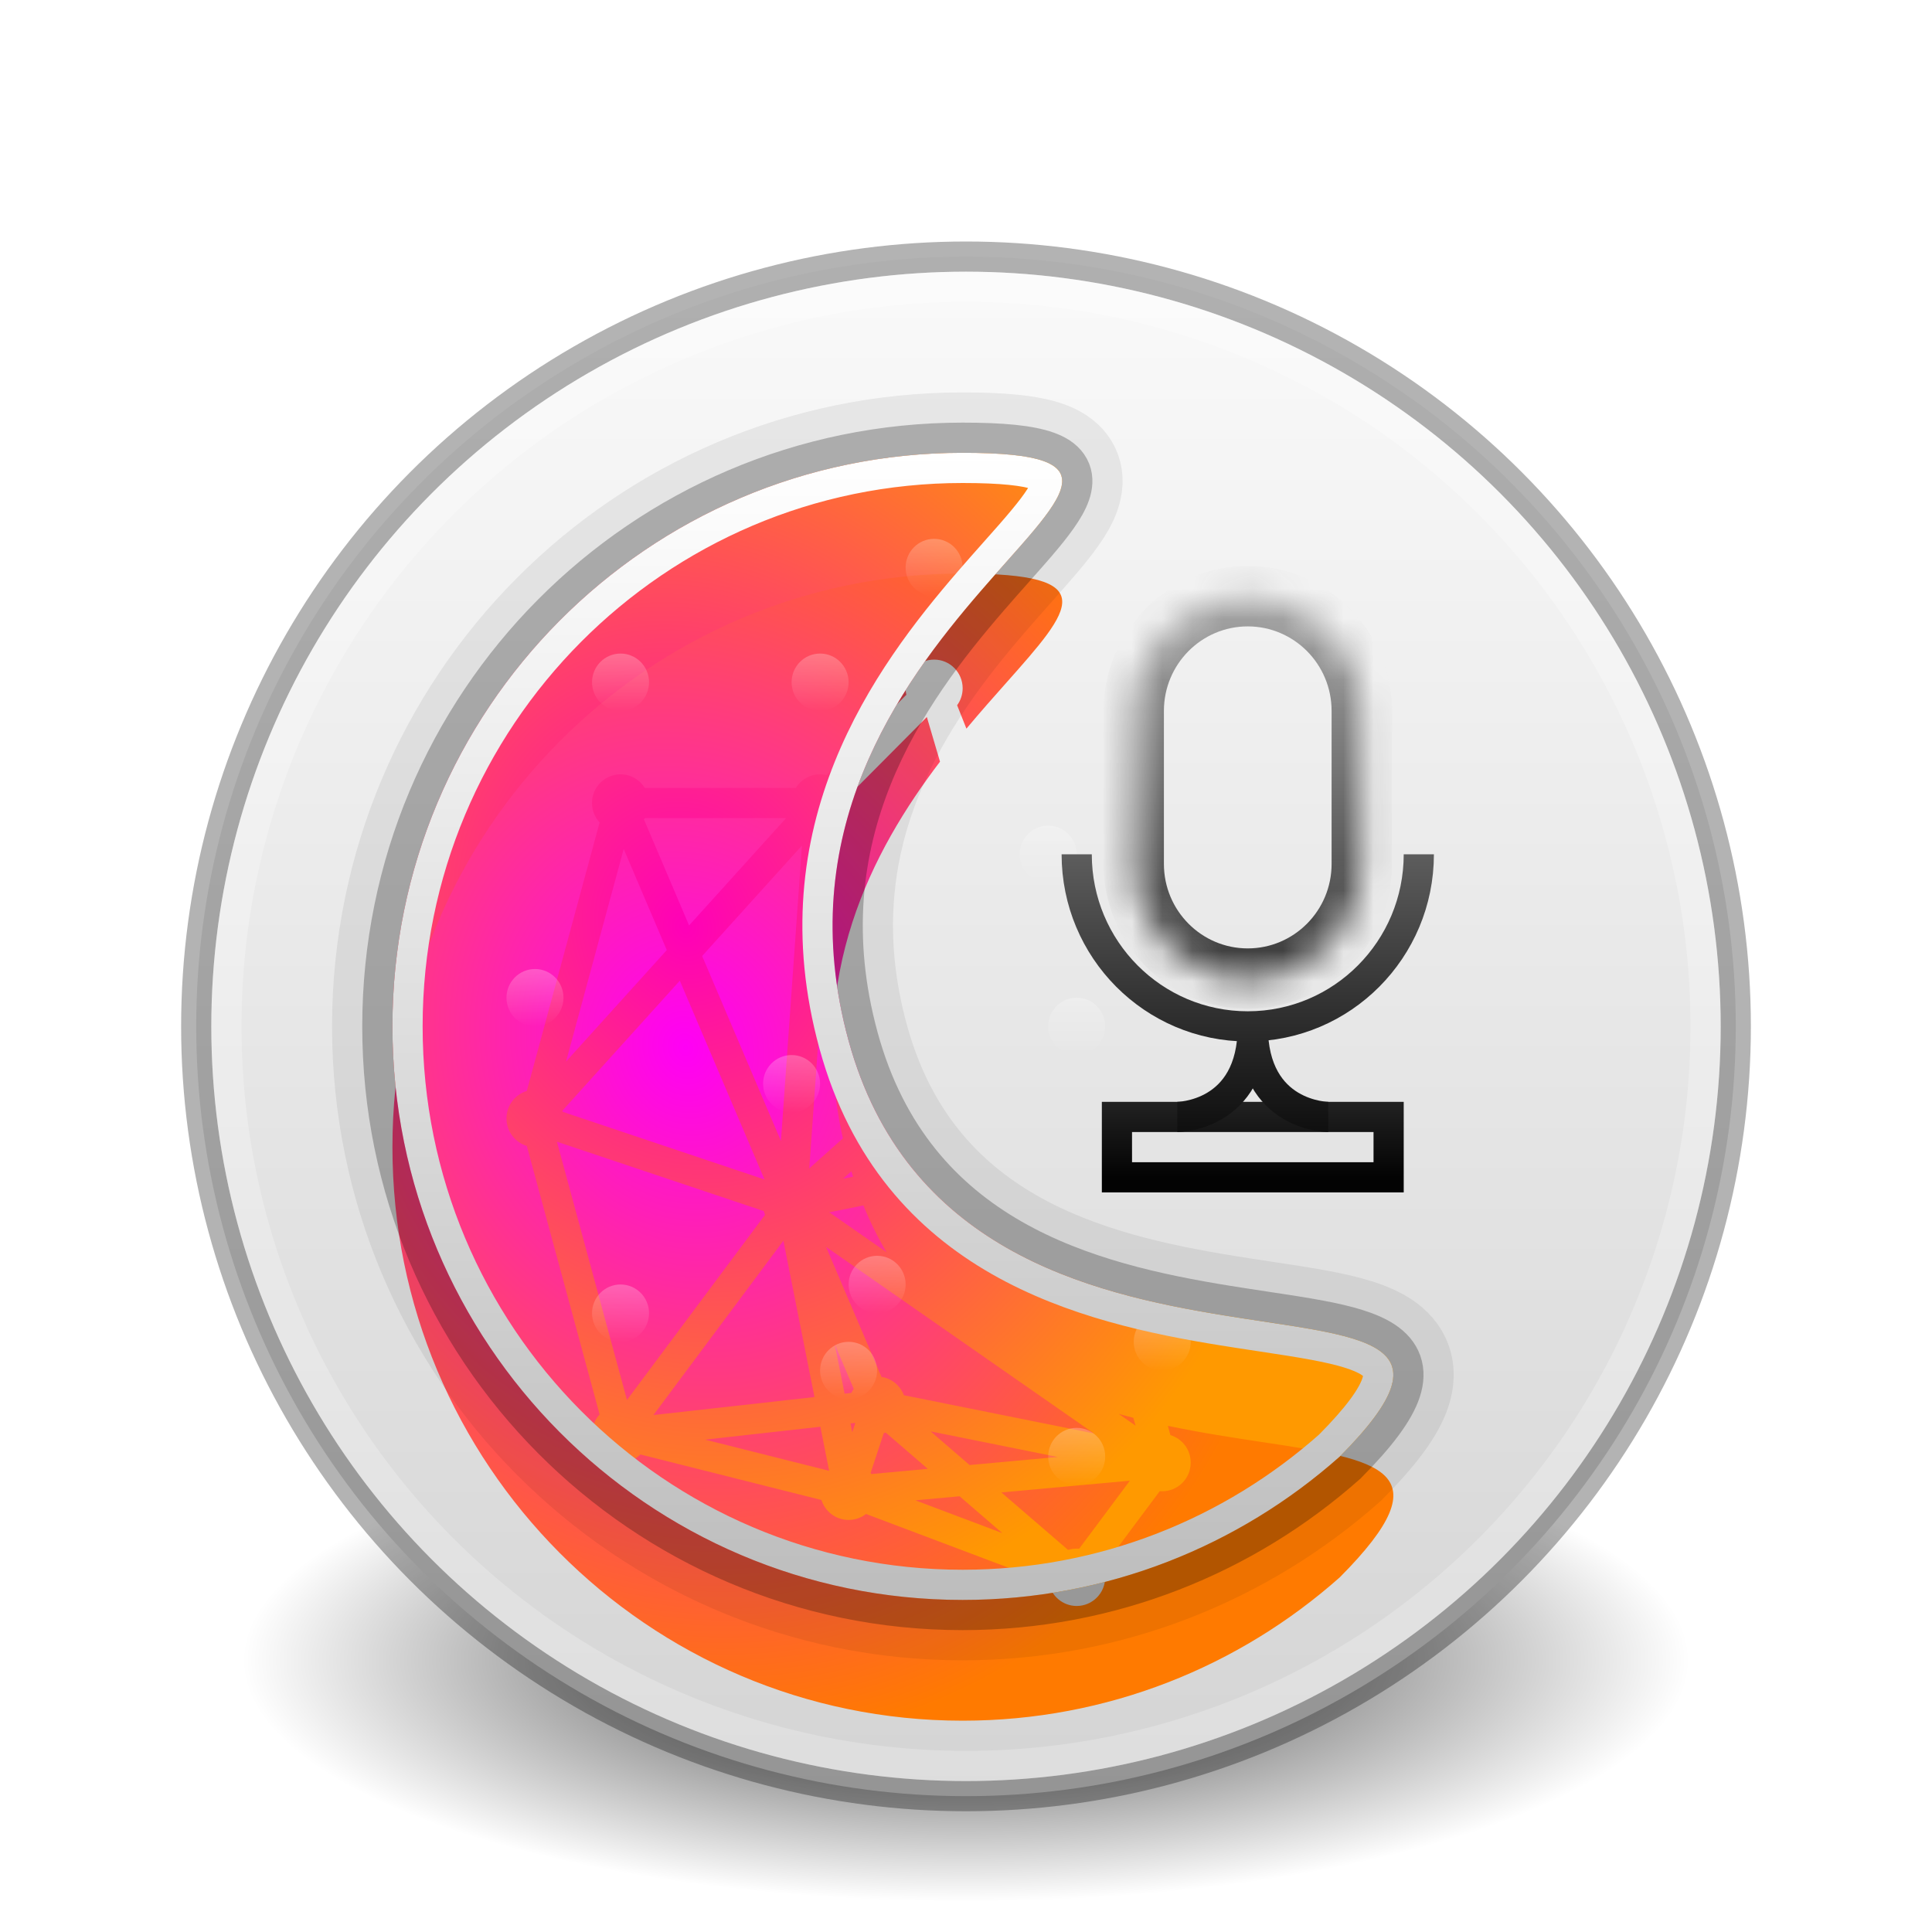 <svg width="64" height="64" viewBox="0 0 64 64" fill="none" xmlns="http://www.w3.org/2000/svg">
<path d="M56 55C56 56.051 55.379 57.091 54.173 58.062C52.967 59.032 51.199 59.914 48.971 60.657C46.742 61.4 44.096 61.989 41.184 62.391C38.273 62.793 35.152 63 32 63C28.848 63 25.727 62.793 22.816 62.391C19.904 61.989 17.258 61.4 15.029 60.657C12.801 59.914 11.033 59.032 9.827 58.062C8.621 57.091 8 56.051 8 55C8 53.949 8.621 52.909 9.827 51.938C11.033 50.968 12.801 50.086 15.029 49.343C17.258 48.6 19.904 48.011 22.816 47.609C25.727 47.207 28.848 47 32 47C35.152 47 38.273 47.207 41.184 47.609C44.096 48.011 46.742 48.6 48.971 49.343C51.199 50.086 52.967 50.968 54.173 51.938C55.379 52.909 56 53.949 56 55Z" fill="url(#paint0_radial_1_2)"/>
<circle cx="32" cy="34" r="25.5" fill="url(#paint1_linear_1_2)"/>
<circle cx="32" cy="34" r="25.5" stroke="black" stroke-opacity="0.3"/>
<circle cx="32" cy="34" r="24.5" stroke="url(#paint2_linear_1_2)"/>
<path d="M28.111 34.475C31.889 48.25 52.194 40.393 44.383 48.25C41.053 51.206 36.679 53 31.889 53C21.457 53 13 44.493 13 34C13 23.507 21.457 15 31.889 15C42.321 15 24.333 20.7 28.111 34.475Z" fill="url(#paint3_radial_1_2)"/>
<g filter="url(#filter0_i_1_2)">
<path fill-rule="evenodd" clip-rule="evenodd" d="M27.922 33.71L26.808 34.705L27.608 23.44C27.907 23.28 28.111 22.964 28.111 22.6C28.111 22.526 28.103 22.453 28.087 22.384L30.703 19.752L31.139 21.231C28.875 24.204 26.728 28.313 27.922 33.71ZM31.706 19.362C31.821 19.205 31.889 19.01 31.889 18.8C31.889 18.275 31.466 17.85 30.944 17.85C30.423 17.85 30 18.275 30 18.8C30 18.874 30.009 18.947 30.024 19.016L27.381 21.675C27.312 21.659 27.241 21.65 27.167 21.65C26.827 21.65 26.53 21.83 26.363 22.1H21.359C21.192 21.83 20.895 21.65 20.556 21.65C20.034 21.65 19.611 22.075 19.611 22.6C19.611 22.849 19.706 23.076 19.863 23.245L17.451 32.14C17.062 32.257 16.778 32.62 16.778 33.05C16.778 33.48 17.062 33.843 17.451 33.96L19.863 42.855C19.706 43.024 19.611 43.251 19.611 43.5C19.611 44.025 20.034 44.45 20.556 44.45C20.812 44.45 21.044 44.347 21.214 44.181L27.211 45.689C27.333 46.072 27.69 46.35 28.111 46.35C28.328 46.35 28.529 46.276 28.688 46.152L34.74 48.435C34.826 48.871 35.208 49.2 35.667 49.2C36.188 49.2 36.611 48.775 36.611 48.25C36.611 48.129 36.588 48.012 36.547 47.906L38.418 45.397C38.445 45.399 38.472 45.4 38.5 45.4C39.022 45.4 39.444 44.975 39.444 44.45C39.444 44.02 39.161 43.657 38.771 43.54L38.688 43.233C39.8 43.466 40.874 43.629 41.846 43.776L41.846 43.776C45.693 44.356 47.92 44.693 44.383 48.25C41.053 51.206 36.679 53 31.889 53C21.457 53 13 44.493 13 34C13 23.507 21.457 15 31.889 15C36.548 15 35.538 16.137 33.33 18.623C32.923 19.081 32.475 19.586 32.014 20.137L31.706 19.362ZM28.866 44.829L30.735 44.658L29.341 43.456C29.319 43.463 29.298 43.469 29.276 43.474L28.839 44.794C28.848 44.806 28.857 44.817 28.866 44.829ZM27.464 44.708L27.176 43.263L23.36 43.69L27.453 44.719C27.456 44.715 27.46 44.712 27.464 44.708ZM35.667 47.3C35.694 47.3 35.722 47.301 35.749 47.303L37.429 45.05L33.172 45.439L35.382 47.344C35.471 47.315 35.567 47.3 35.667 47.3ZM22.827 26.656L21.331 23.143C21.34 23.129 21.35 23.115 21.359 23.1H26.041L22.827 26.656ZM18.631 32.79C18.635 32.804 18.638 32.817 18.641 32.831L25.326 35.072L22.52 28.487L18.631 32.79ZM28.204 34.799C28.222 34.86 28.241 34.92 28.26 34.98L27.926 35.047L28.204 34.799ZM28.602 35.931C28.828 36.489 29.086 37.005 29.37 37.483L27.469 36.159L28.602 35.931ZM37.06 42.838C37.221 42.883 37.381 42.926 37.542 42.967L37.618 43.227L37.06 42.838ZM20.661 24.123L22.088 27.473L18.751 31.166L20.661 24.123ZM20.769 42.377L18.449 33.821L25.303 36.119C25.313 36.162 25.326 36.204 25.342 36.244L20.769 42.377ZM21.645 42.875L25.951 37.1L26.981 42.279L21.645 42.875ZM33.203 46.786L30.323 45.7L31.788 45.566L33.203 46.786ZM27.364 37.304L36.24 43.485L29.941 42.218C29.823 41.901 29.541 41.663 29.199 41.611L27.364 37.304ZM28.281 42.007L27.654 40.535L27.978 42.167L28.202 42.142C28.225 42.095 28.251 42.05 28.281 42.007ZM28.312 43.136L28.174 43.152L28.232 43.445L28.328 43.156C28.323 43.149 28.317 43.143 28.312 43.136ZM32.119 44.531L30.826 43.416L35.041 44.264L32.119 44.531ZM23.259 27.669L25.87 33.798L26.565 24.011L23.259 27.669Z" fill="url(#paint4_radial_1_2)"/>
</g>
<ellipse cx="17.722" cy="33.05" rx="0.944" ry="0.95" fill="url(#paint5_linear_1_2)"/>
<ellipse cx="27.167" cy="22.6" rx="0.944" ry="0.95" fill="url(#paint6_linear_1_2)"/>
<ellipse cx="35.667" cy="34" rx="0.944" ry="0.95" fill="url(#paint7_linear_1_2)"/>
<ellipse cx="38.5" cy="44.45" rx="0.944" ry="0.95" fill="url(#paint8_linear_1_2)"/>
<ellipse cx="26.222" cy="35.9" rx="0.944" ry="0.95" fill="url(#paint9_linear_1_2)"/>
<ellipse cx="34.722" cy="28.3" rx="0.944" ry="0.95" fill="url(#paint10_linear_1_2)"/>
<ellipse cx="20.556" cy="43.5" rx="0.944" ry="0.95" fill="url(#paint11_linear_1_2)"/>
<ellipse cx="29.056" cy="42.55" rx="0.944" ry="0.95" fill="url(#paint12_linear_1_2)"/>
<ellipse cx="20.556" cy="22.6" rx="0.944" ry="0.95" fill="url(#paint13_linear_1_2)"/>
<ellipse cx="30.944" cy="18.8" rx="0.944" ry="0.95" fill="url(#paint14_linear_1_2)"/>
<ellipse cx="35.667" cy="48.25" rx="0.944" ry="0.95" fill="url(#paint15_linear_1_2)"/>
<ellipse cx="28.111" cy="45.4" rx="0.944" ry="0.95" fill="url(#paint16_linear_1_2)"/>
<path d="M31.889 52.5C21.736 52.5 13.5 44.22 13.5 34C13.5 23.78 21.736 15.5 31.889 15.5C33.192 15.5 33.974 15.592 34.399 15.743C34.607 15.817 34.667 15.884 34.679 15.902C34.684 15.908 34.685 15.912 34.686 15.919C34.688 15.929 34.69 15.954 34.679 16.001C34.658 16.103 34.592 16.256 34.453 16.473C34.318 16.685 34.131 16.929 33.897 17.211C33.626 17.538 33.314 17.889 32.966 18.28C32.703 18.576 32.419 18.896 32.117 19.245C29.377 22.414 25.669 27.461 27.629 34.607C29.606 41.818 35.94 43.335 40.513 44.075C40.959 44.147 41.383 44.211 41.786 44.272C42.438 44.371 43.034 44.461 43.57 44.562C44.45 44.728 45.051 44.907 45.387 45.134C45.543 45.239 45.608 45.333 45.635 45.409C45.661 45.483 45.674 45.605 45.606 45.811C45.462 46.253 45.004 46.915 44.039 47.886C40.799 50.759 36.546 52.5 31.889 52.5Z" stroke="url(#paint17_linear_1_2)"/>
<path d="M44.715 48.624L44.727 48.614L44.738 48.602C45.719 47.615 46.332 46.807 46.557 46.123C46.674 45.766 46.696 45.409 46.577 45.074C46.459 44.741 46.223 44.492 45.947 44.306C45.419 43.949 44.626 43.744 43.756 43.579C43.205 43.475 42.575 43.38 41.906 43.279C41.506 43.218 41.092 43.156 40.673 43.088C36.102 42.349 30.394 40.907 28.593 34.343C26.776 27.714 30.172 23.024 32.874 19.899C33.153 19.576 33.43 19.263 33.694 18.966C34.055 18.56 34.39 18.183 34.667 17.849C34.911 17.555 35.127 17.274 35.295 17.012C35.46 16.754 35.599 16.483 35.657 16.21C35.719 15.922 35.694 15.61 35.501 15.332C35.321 15.072 35.04 14.909 34.734 14.801C34.131 14.586 33.194 14.5 31.889 14.5C21.178 14.5 12.5 23.233 12.5 34C12.5 44.767 21.178 53.5 31.889 53.5C36.807 53.5 41.297 51.658 44.715 48.624Z" stroke="black" stroke-opacity="0.25"/>
<path d="M45.047 48.998L45.07 48.977L45.092 48.955C46.078 47.963 46.768 47.084 47.032 46.279C47.174 45.846 47.213 45.373 47.048 44.907C46.884 44.445 46.563 44.118 46.227 43.891C45.604 43.47 44.714 43.252 43.849 43.088C43.29 42.982 42.642 42.884 41.965 42.782C41.567 42.722 41.159 42.66 40.753 42.594C36.183 41.855 30.787 40.452 29.076 34.211C27.329 27.841 30.569 23.329 33.252 20.226C33.52 19.916 33.794 19.607 34.057 19.31C34.425 18.896 34.772 18.505 35.051 18.169C35.301 17.868 35.532 17.569 35.717 17.282C35.895 17.003 36.07 16.674 36.146 16.315C36.23 15.926 36.201 15.464 35.912 15.047C35.648 14.666 35.257 14.456 34.902 14.33C34.21 14.084 33.195 14 31.889 14C20.899 14 12 22.96 12 34C12 45.04 20.899 54 31.889 54C36.934 54 41.542 52.11 45.047 48.998Z" stroke="black" stroke-opacity="0.07" stroke-width="2"/>
<mask id="path-22-inside-1_1_2" fill="white">
<path fill-rule="evenodd" clip-rule="evenodd" d="M37.556 28.617V23.55C37.556 21.451 39.247 19.75 41.333 19.75C43.42 19.75 45.111 21.451 45.111 23.55V28.617C45.111 30.715 43.42 32.417 41.333 32.417C39.247 32.417 37.556 30.715 37.556 28.617Z"/>
</mask>
<path d="M38.556 28.617V23.55H36.556V28.617H38.556ZM41.333 18.75C38.689 18.75 36.556 20.905 36.556 23.55H38.556C38.556 21.998 39.805 20.75 41.333 20.75V18.75ZM46.111 23.55C46.111 20.905 43.978 18.75 41.333 18.75V20.75C42.862 20.75 44.111 21.998 44.111 23.55H46.111ZM44.111 23.55V28.617H46.111V23.55H44.111ZM41.333 33.417C43.978 33.417 46.111 31.262 46.111 28.617H44.111C44.111 30.169 42.862 31.417 41.333 31.417V33.417ZM36.556 28.617C36.556 31.262 38.689 33.417 41.333 33.417V31.417C39.805 31.417 38.556 30.169 38.556 28.617H36.556Z" fill="url(#paint18_linear_1_2)" mask="url(#path-22-inside-1_1_2)"/>
<rect x="37" y="37" width="9" height="2" stroke="url(#paint19_linear_1_2)"/>
<path d="M39 37C39 37 41.5 37 41.5 34C41.5 37 44 37 44 37" stroke="url(#paint20_linear_1_2)"/>
<path d="M47 28.3C47 31.448 44.463 34 41.333 34C38.204 34 35.667 31.448 35.667 28.3" stroke="url(#paint21_linear_1_2)"/>
<defs>
<filter id="filter0_i_1_2" x="13" y="15" width="33.156" height="42" filterUnits="userSpaceOnUse" color-interpolation-filters="sRGB">
<feFlood flood-opacity="0" result="BackgroundImageFix"/>
<feBlend mode="normal" in="SourceGraphic" in2="BackgroundImageFix" result="shape"/>
<feColorMatrix in="SourceAlpha" type="matrix" values="0 0 0 0 0 0 0 0 0 0 0 0 0 0 0 0 0 0 127 0" result="hardAlpha"/>
<feOffset dy="4"/>
<feGaussianBlur stdDeviation="2"/>
<feComposite in2="hardAlpha" operator="arithmetic" k2="-1" k3="1"/>
<feColorMatrix type="matrix" values="0 0 0 0 0 0 0 0 0 0 0 0 0 0 0 0 0 0 0.5 0"/>
<feBlend mode="normal" in2="shape" result="effect1_innerShadow_1_2"/>
</filter>
<radialGradient id="paint0_radial_1_2" cx="0" cy="0" r="1" gradientUnits="userSpaceOnUse" gradientTransform="translate(32 55.001) scale(24 8)">
<stop/>
<stop offset="0" stop-opacity="0.8"/>
<stop offset="0.5" stop-opacity="0.4"/>
<stop offset="1" stop-opacity="0"/>
</radialGradient>
<linearGradient id="paint1_linear_1_2" x1="32" y1="8.5" x2="32" y2="59.5" gradientUnits="userSpaceOnUse">
<stop stop-color="#FAFAFA"/>
<stop offset="1" stop-color="#D4D4D4"/>
</linearGradient>
<linearGradient id="paint2_linear_1_2" x1="32" y1="9" x2="32" y2="59" gradientUnits="userSpaceOnUse">
<stop stop-color="white" stop-opacity="0.3"/>
<stop offset="1" stop-color="white" stop-opacity="0.21"/>
</linearGradient>
<radialGradient id="paint3_radial_1_2" cx="0" cy="0" r="1" gradientUnits="userSpaceOnUse" gradientTransform="translate(22.676 30.734) rotate(72.778) scale(23.311 20.361)">
<stop stop-color="#FF00B8"/>
<stop offset="1" stop-color="#FF9900"/>
</radialGradient>
<radialGradient id="paint4_radial_1_2" cx="0" cy="0" r="1" gradientUnits="userSpaceOnUse" gradientTransform="translate(22.676 30.734) rotate(72.778) scale(23.311 20.361)">
<stop stop-color="#FF00F5"/>
<stop offset="1" stop-color="#FF7A00"/>
</radialGradient>
<linearGradient id="paint5_linear_1_2" x1="17.722" y1="32.1" x2="17.722" y2="34" gradientUnits="userSpaceOnUse">
<stop stop-color="white" stop-opacity="0.25"/>
<stop offset="1" stop-color="white" stop-opacity="0"/>
</linearGradient>
<linearGradient id="paint6_linear_1_2" x1="27.167" y1="21.65" x2="27.167" y2="23.55" gradientUnits="userSpaceOnUse">
<stop stop-color="white" stop-opacity="0.25"/>
<stop offset="1" stop-color="white" stop-opacity="0"/>
</linearGradient>
<linearGradient id="paint7_linear_1_2" x1="35.667" y1="33.05" x2="35.667" y2="34.95" gradientUnits="userSpaceOnUse">
<stop stop-color="white" stop-opacity="0.25"/>
<stop offset="1" stop-color="white" stop-opacity="0"/>
</linearGradient>
<linearGradient id="paint8_linear_1_2" x1="38.5" y1="43.5" x2="38.5" y2="45.4" gradientUnits="userSpaceOnUse">
<stop stop-color="white" stop-opacity="0.25"/>
<stop offset="1" stop-color="white" stop-opacity="0"/>
</linearGradient>
<linearGradient id="paint9_linear_1_2" x1="26.222" y1="34.95" x2="26.222" y2="36.85" gradientUnits="userSpaceOnUse">
<stop stop-color="white" stop-opacity="0.25"/>
<stop offset="1" stop-color="white" stop-opacity="0"/>
</linearGradient>
<linearGradient id="paint10_linear_1_2" x1="34.722" y1="27.35" x2="34.722" y2="29.25" gradientUnits="userSpaceOnUse">
<stop stop-color="white" stop-opacity="0.25"/>
<stop offset="1" stop-color="white" stop-opacity="0"/>
</linearGradient>
<linearGradient id="paint11_linear_1_2" x1="20.556" y1="42.55" x2="20.556" y2="44.45" gradientUnits="userSpaceOnUse">
<stop stop-color="white" stop-opacity="0.25"/>
<stop offset="1" stop-color="white" stop-opacity="0"/>
</linearGradient>
<linearGradient id="paint12_linear_1_2" x1="29.056" y1="41.6" x2="29.056" y2="43.5" gradientUnits="userSpaceOnUse">
<stop stop-color="white" stop-opacity="0.25"/>
<stop offset="1" stop-color="white" stop-opacity="0"/>
</linearGradient>
<linearGradient id="paint13_linear_1_2" x1="20.556" y1="21.65" x2="20.556" y2="23.55" gradientUnits="userSpaceOnUse">
<stop stop-color="white" stop-opacity="0.25"/>
<stop offset="1" stop-color="white" stop-opacity="0"/>
</linearGradient>
<linearGradient id="paint14_linear_1_2" x1="30.944" y1="17.85" x2="30.944" y2="19.75" gradientUnits="userSpaceOnUse">
<stop stop-color="white" stop-opacity="0.25"/>
<stop offset="1" stop-color="white" stop-opacity="0"/>
</linearGradient>
<linearGradient id="paint15_linear_1_2" x1="35.667" y1="47.3" x2="35.667" y2="49.2" gradientUnits="userSpaceOnUse">
<stop stop-color="white" stop-opacity="0.25"/>
<stop offset="1" stop-color="white" stop-opacity="0"/>
</linearGradient>
<linearGradient id="paint16_linear_1_2" x1="28.111" y1="44.45" x2="28.111" y2="46.35" gradientUnits="userSpaceOnUse">
<stop stop-color="white" stop-opacity="0.25"/>
<stop offset="1" stop-color="white" stop-opacity="0"/>
</linearGradient>
<linearGradient id="paint17_linear_1_2" x1="29.578" y1="15" x2="29.578" y2="53" gradientUnits="userSpaceOnUse">
<stop stop-color="white"/>
<stop offset="1" stop-color="#BDBDBD"/>
</linearGradient>
<linearGradient id="paint18_linear_1_2" x1="41.333" y1="19.75" x2="41.333" y2="38.75" gradientUnits="userSpaceOnUse">
<stop stop-color="#A6A6A6"/>
<stop offset="1" stop-color="#030303"/>
</linearGradient>
<linearGradient id="paint19_linear_1_2" x1="41.5" y1="25.667" x2="41.5" y2="39" gradientUnits="userSpaceOnUse">
<stop stop-color="#A6A6A6"/>
<stop offset="1" stop-color="#030303"/>
</linearGradient>
<linearGradient id="paint20_linear_1_2" x1="41.5" y1="18.5" x2="41.5" y2="39" gradientUnits="userSpaceOnUse">
<stop stop-color="#A6A6A6"/>
<stop offset="1" stop-color="#030303"/>
</linearGradient>
<linearGradient id="paint21_linear_1_2" x1="41.333" y1="19.75" x2="41.333" y2="38.75" gradientUnits="userSpaceOnUse">
<stop stop-color="#A6A6A6"/>
<stop offset="1" stop-color="#030303"/>
</linearGradient>
</defs>
</svg>
